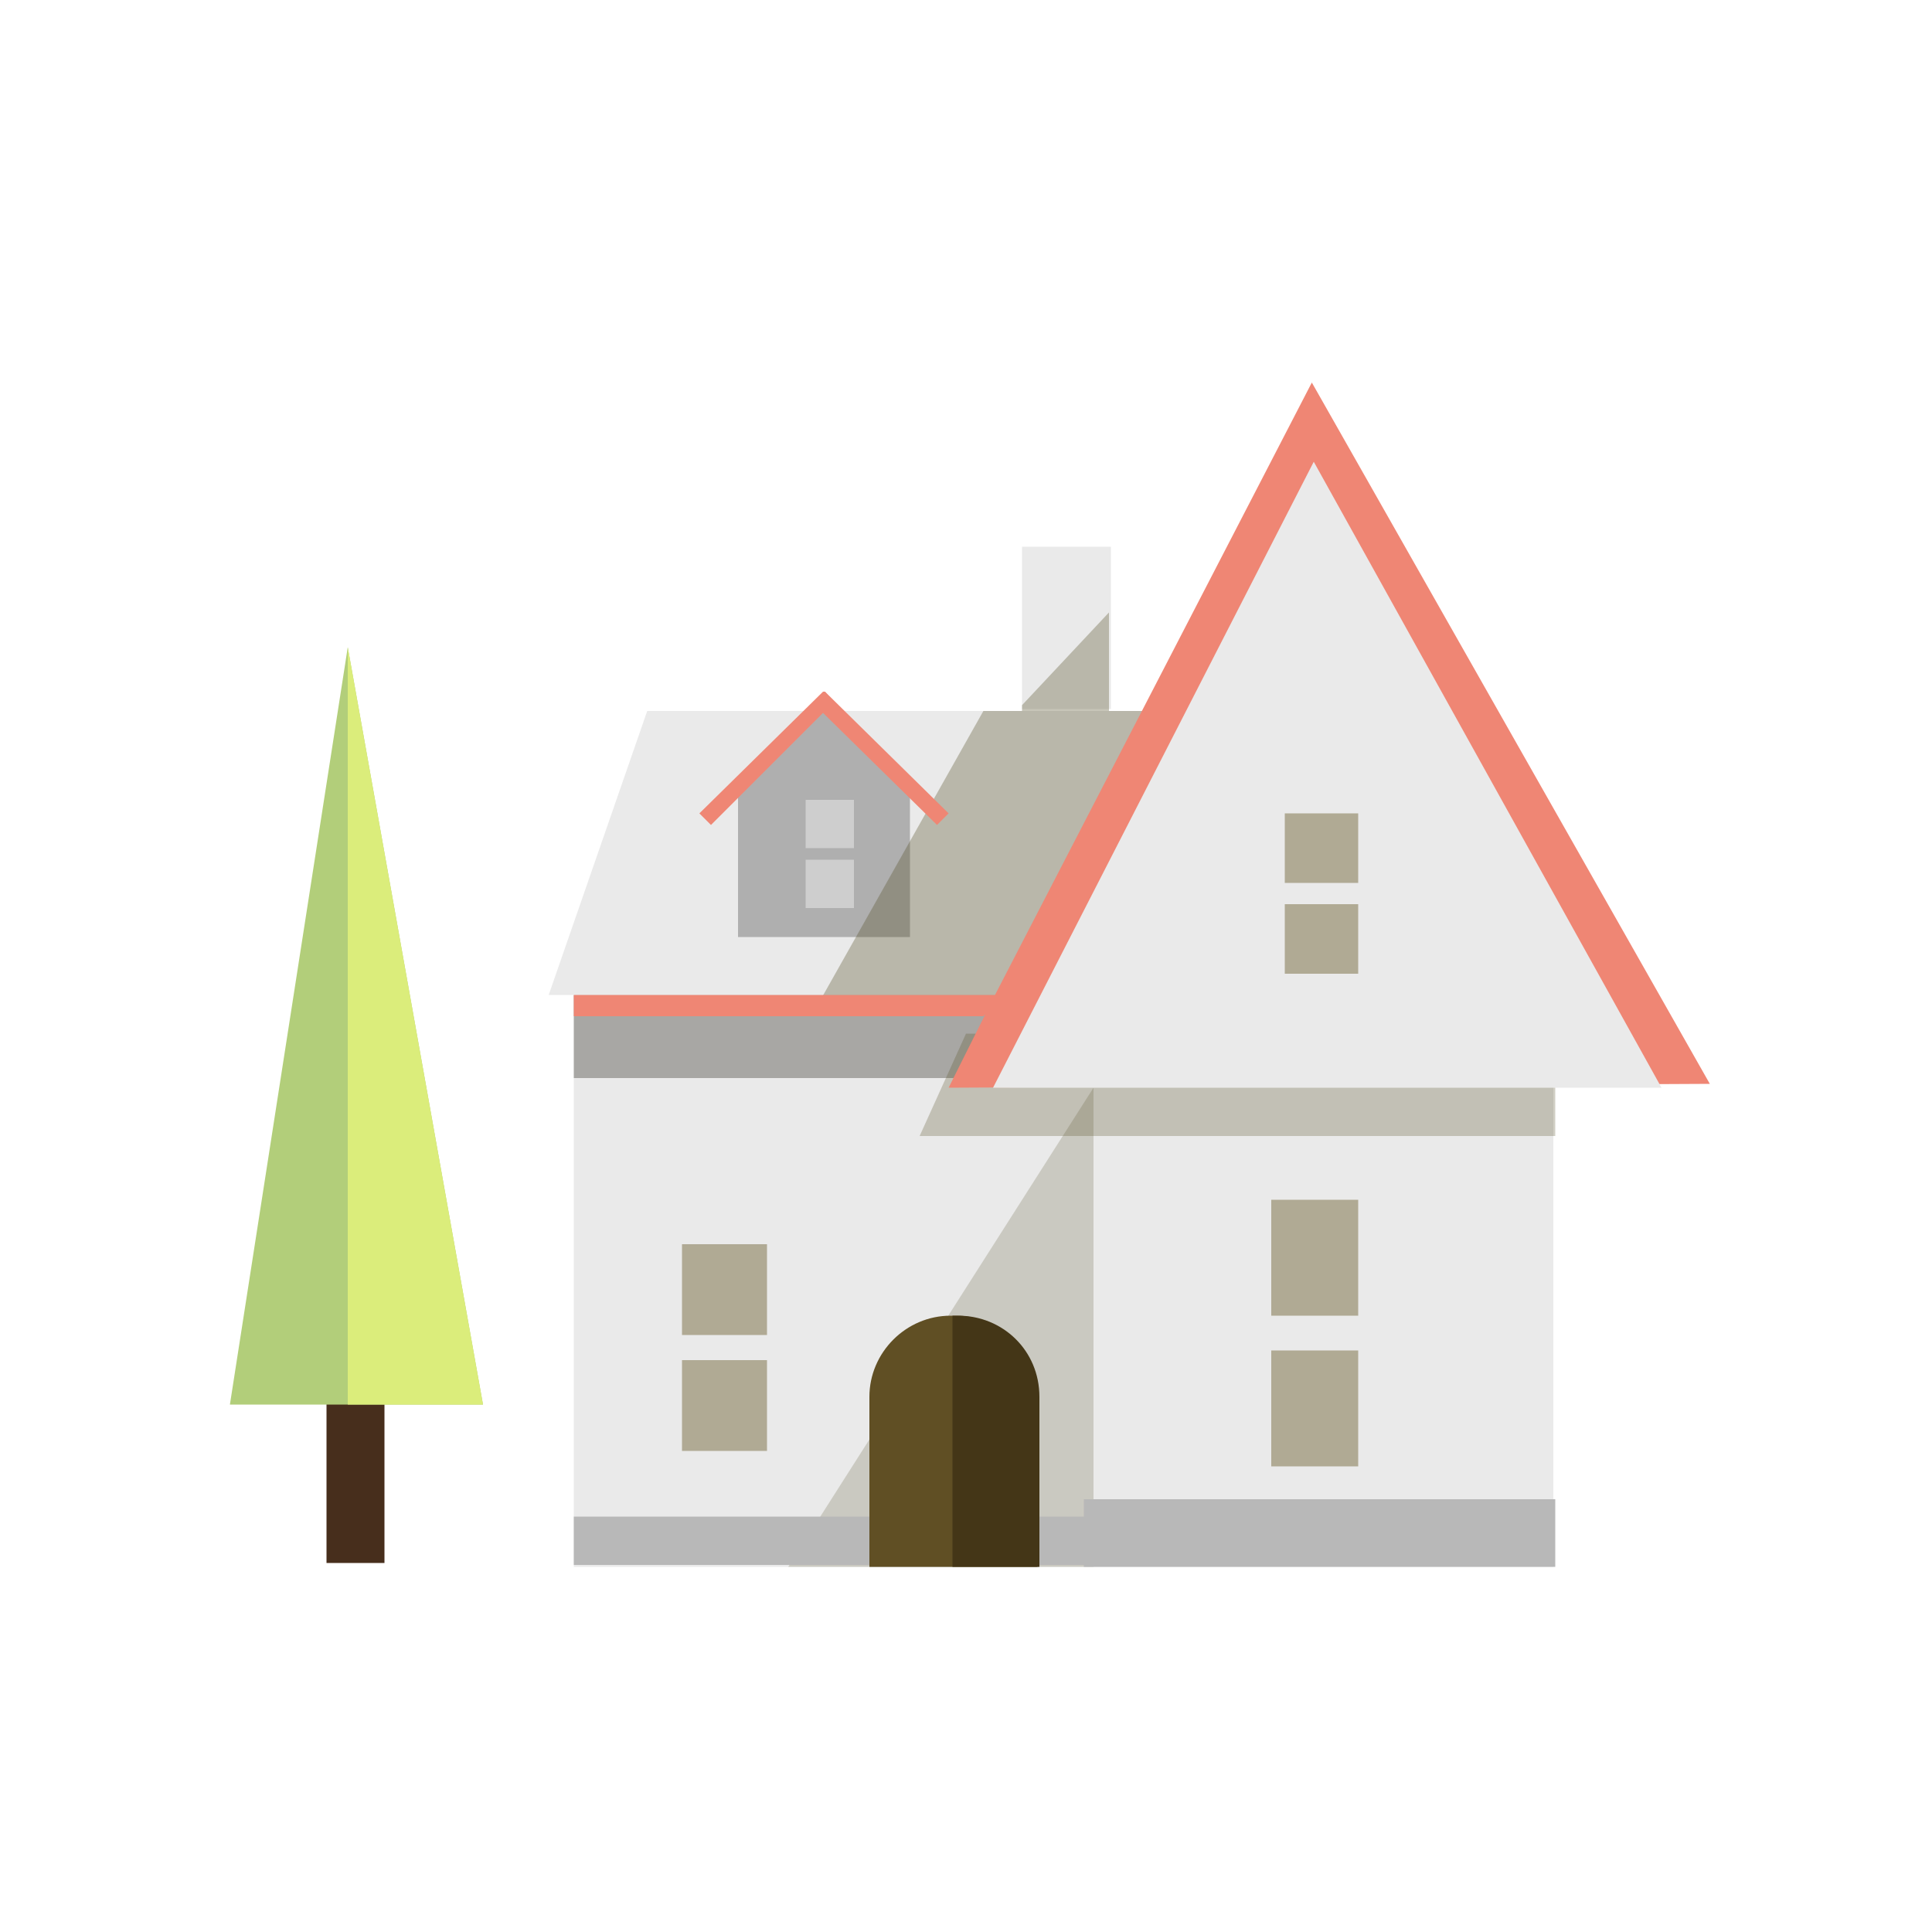 <svg xmlns="http://www.w3.org/2000/svg" version="1.1" x="0" y="0" width="100" height="100" viewBox="0 0 100 100" xml:space="preserve"><style type="text/css">
	.st0{fill:#472E1C;}
	.st1{fill:#AFAFAF;}
	.st2{fill:#B0AA94;}
	.st3{fill:#B2CE7A;}
	.st4{fill:#EAEAEA;}
	.st5{opacity:0.33;fill:#55502A;enable-background:new    ;}
	.st6{fill:#B8B8B8;}
	.st7{fill:#EF8674;}
	.st8{opacity:0.28;fill:#59532C;enable-background:new    ;}
	.st9{fill:#604F24;}
	.st10{opacity:0.21;fill:#55502A;enable-background:new    ;}
	.st11{fill:#CECECE;}
	.st12{fill:#DBED7B;}
	.st13{opacity:0.4;fill:#48453C;enable-background:new    ;}
	.st14{fill:#443617;}
</style><rect x="16.9" y="69.5" class="st0" width="3" height="11.4"/><polygon class="st3" points="18 33.5 25 72.7 11.9 72.7 "/><polygon class="st12" points="18 33.5 18 72.7 25 72.7 "/><polygon class="st4" points="56.1 51.5 29.7 51.5 29.7 81.1 56.1 81.1 80.4 81.1 80.4 51.5 "/><polygon class="st10" points="56.6 56.3 40.8 81.1 56.6 81.1 "/><rect x="29.7" y="78.5" class="st6" width="50.7" height="2.5"/><rect x="56.1" y="77.6" class="st6" width="24.4" height="3.5"/><polygon class="st13" points="50.9 55.8 29.7 55.8 29.7 51.5 52.4 51.5 "/><polygon class="st4" points="82.4 51.5 28.4 51.5 33.5 36.8 74.9 36.8 "/><rect x="52.9" y="28.3" class="st4" width="4.6" height="8.4"/><polygon class="st5" points="52.9 36.5 52.9 36.8 57.4 36.8 57.4 31.7 "/><polygon class="st1" points="47.1 48.5 38.2 48.5 38.2 41 42.7 35.8 47.1 41 "/><polygon class="st5" points="50.9 36.8 60.3 36.8 51.7 51.7 42.5 51.7 "/><polygon class="st7" points="49.1 42.1 42.7 35.8 42.6 35.8 42.6 35.8 36.2 42.1 36.8 42.7 42.6 36.9 48.5 42.7 "/><rect x="41.7" y="41.4" class="st11" width="2.5" height="2.5"/><rect x="41.7" y="44.5" class="st11" width="2.5" height="2.5"/><polygon class="st8" points="50 53.5 47.6 58.8 80.5 58.8 80.5 53.5 "/><polygon class="st7" points="88.5 56.1 67.9 19.8 51.5 51.5 29.7 51.5 29.7 52.6 50.9 52.6 51 52.5 49.1 56.3 "/><polygon class="st4" points="68 23.9 86 56.3 51.4 56.3 "/><rect x="66.5" y="42.1" class="st2" width="3.8" height="3.6"/><rect x="66.5" y="46.8" class="st2" width="3.8" height="3.6"/><rect x="65.8" y="62.1" class="st2" width="4.5" height="6"/><rect x="65.8" y="69.9" class="st2" width="4.5" height="6"/><rect x="35.3" y="64.4" class="st2" width="4.4" height="4.7"/><rect x="35.3" y="70.4" class="st2" width="4.4" height="4.7"/><path class="st9" d="M53.8 81.1H45v-8.8c0-2.3 1.9-4.2 4.2-4.2h0.3c2.3 0 4.2 1.9 4.2 4.2V81.1z"/><path class="st14" d="M49.6 68.1h-0.3v13h4.5v-8.8C53.8 69.9 51.9 68.1 49.6 68.1z"/></svg>